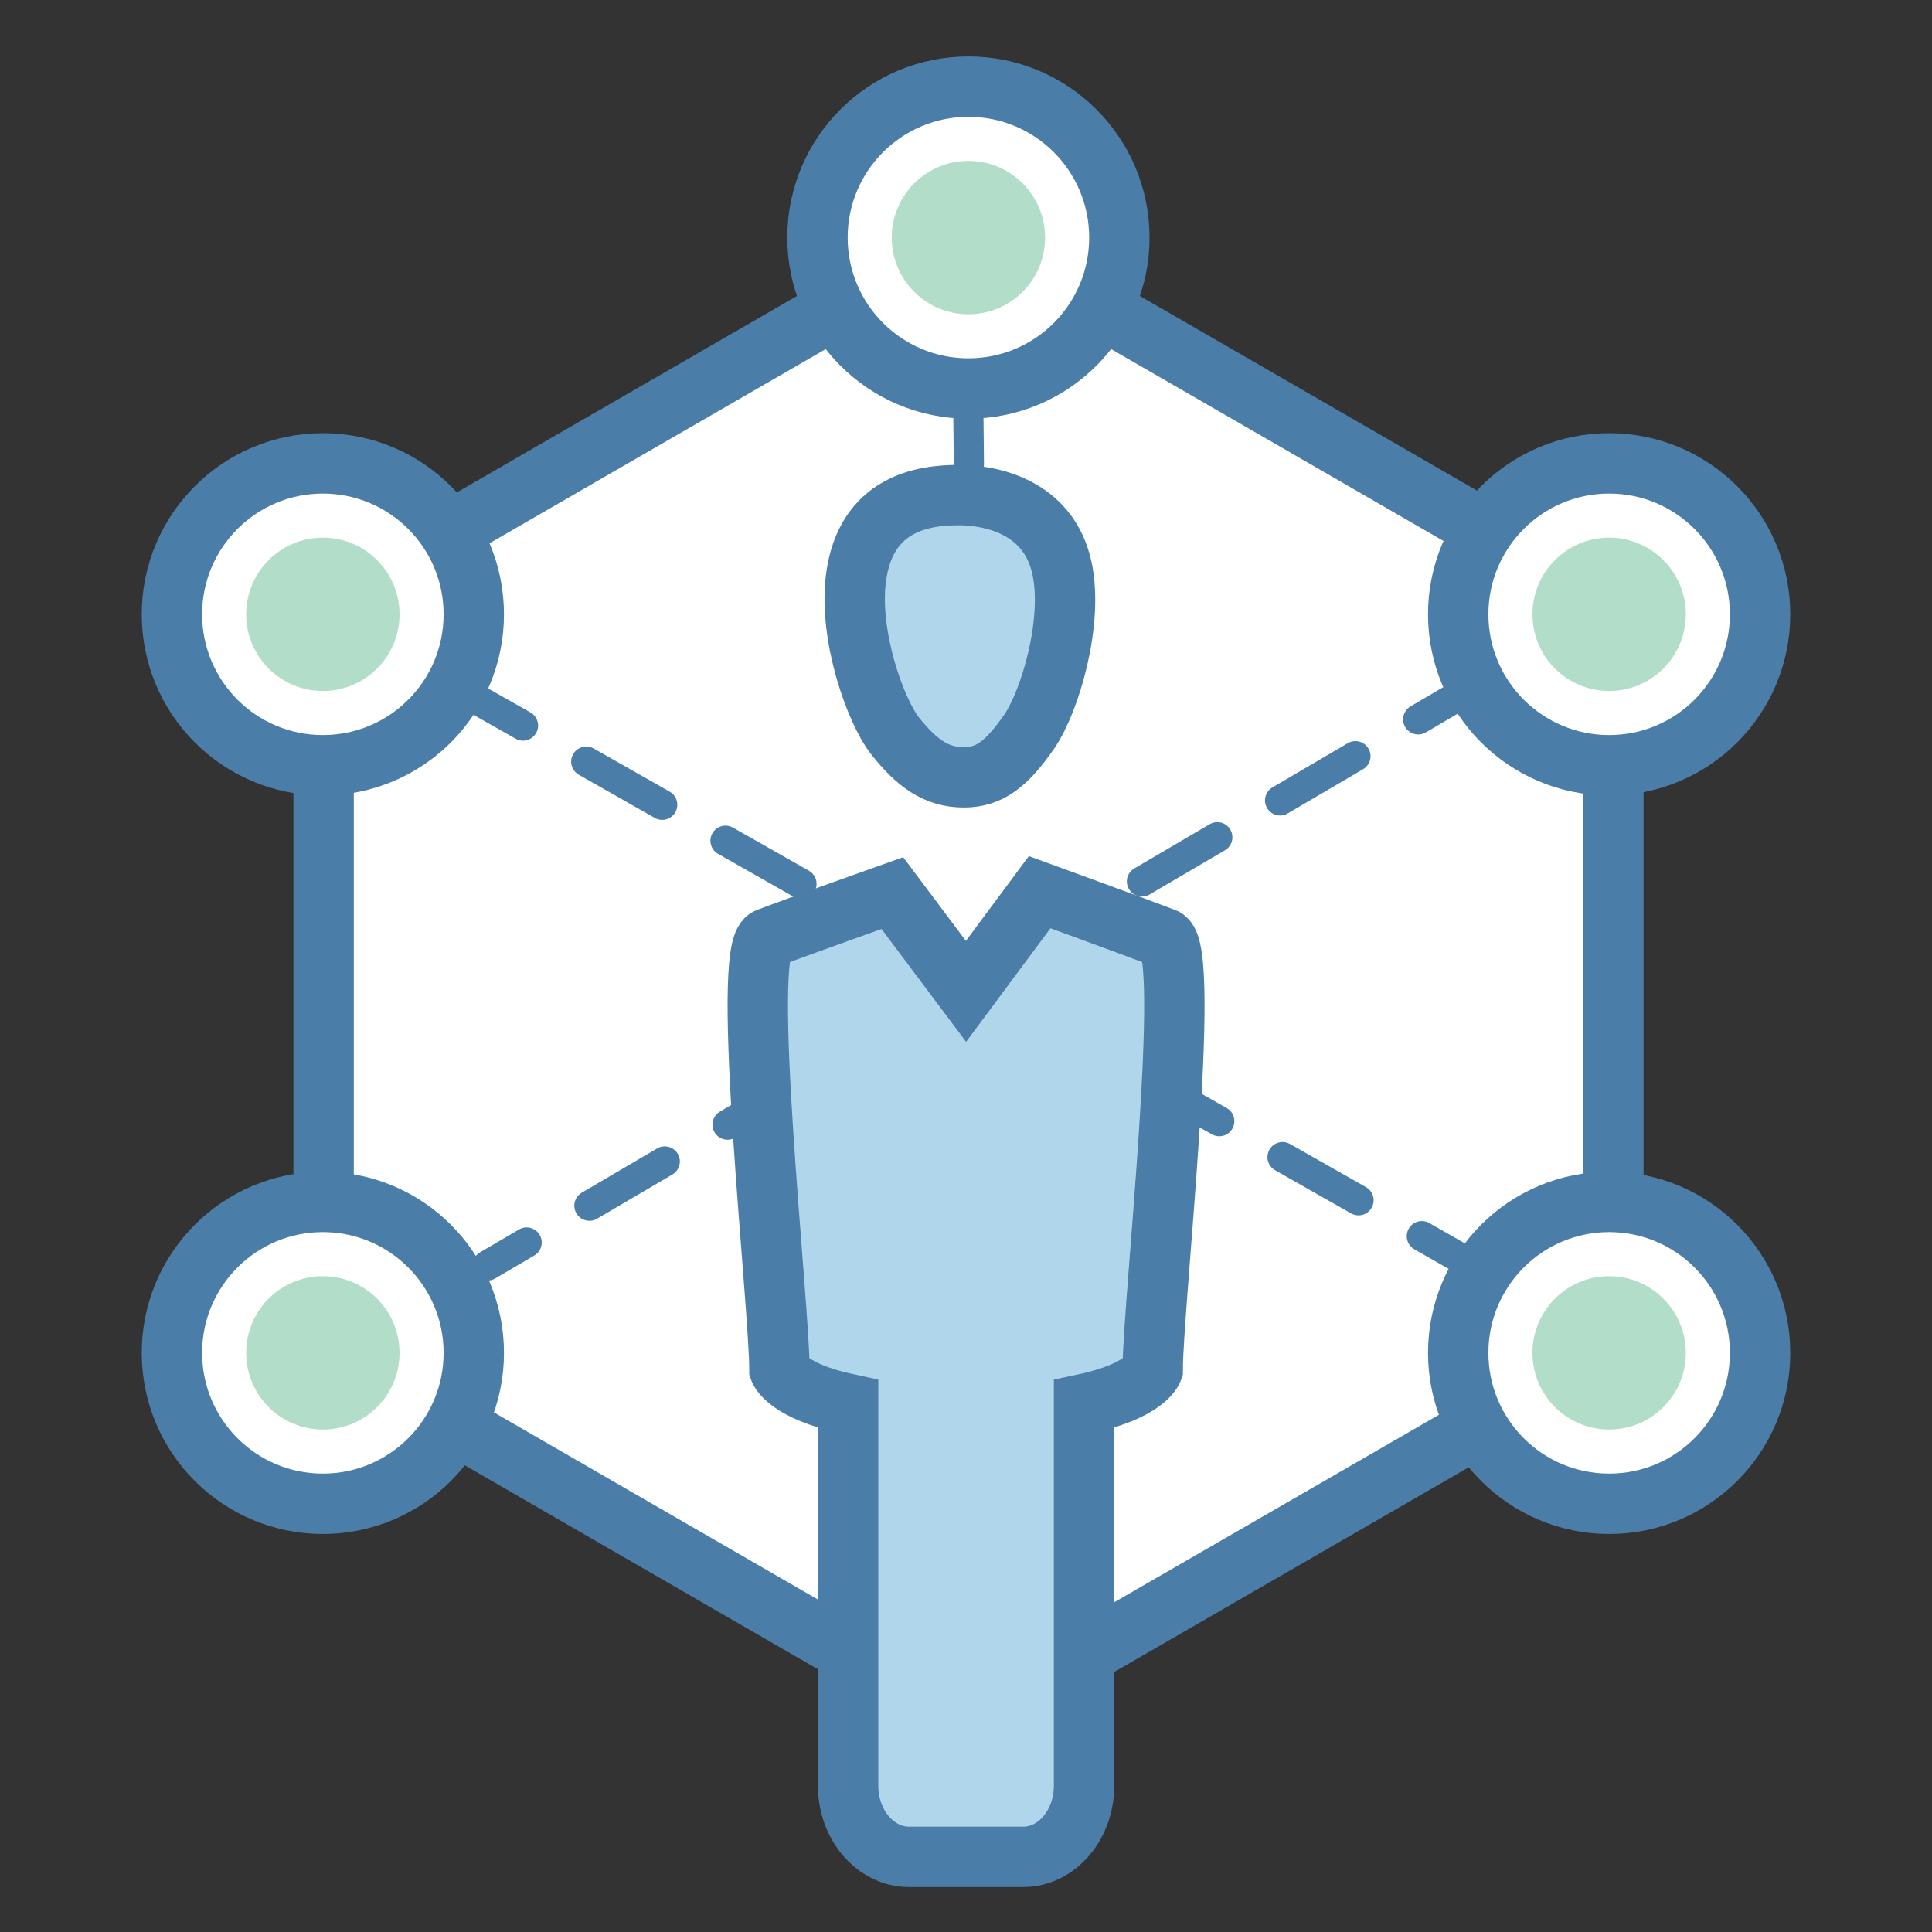<?xml version="1.0" ?><!DOCTYPE svg  PUBLIC '-//W3C//DTD SVG 1.1//EN'  'http://www.w3.org/Graphics/SVG/1.1/DTD/svg11.dtd'><svg enable-background="new 0 0 128 128" id="Layer_1" version="1.1" viewBox="0 0 128 128" xml:space="preserve" xmlns="http://www.w3.org/2000/svg" xmlns:xlink="http://www.w3.org/1999/xlink"><rect x="0" y="0" width="128" height="128" fill="#333333" stroke="none"/><polygon fill="#FFFFFF" points="106.89,89.37 64.16,114.04 21.44,89.37 21.44,40.03 64.16,15.36 106.89,40.03 "/><g><g><line fill="none" stroke="#4A7DA7" stroke-linecap="round" stroke-miterlimit="10" stroke-width="2" x1="64.16" x2="64.19" y1="27.74" y2="30.74"/><line fill="none" stroke="#4A7DA7" stroke-dasharray="3.388,2.823" stroke-linecap="round" stroke-miterlimit="10" stroke-width="2" x1="64.21" x2="64.25" y1="33.57" y2="38.37"/><line fill="none" stroke="#4A7DA7" stroke-linecap="round" stroke-miterlimit="10" stroke-width="2" x1="64.27" x2="64.29" y1="39.78" y2="42.78"/></g></g><g><g><line fill="none" stroke="#4A7DA7" stroke-linecap="round" stroke-miterlimit="10" stroke-width="2" x1="32.04" x2="34.65" y1="46.59" y2="48.07"/><line fill="none" stroke="#4A7DA7" stroke-dasharray="5.788,4.823" stroke-linecap="round" stroke-miterlimit="10" stroke-width="2" x1="38.84" x2="92.1" y1="50.46" y2="80.71"/><line fill="none" stroke="#4A7DA7" stroke-linecap="round" stroke-miterlimit="10" stroke-width="2" x1="94.2" x2="96.81" y1="81.9" y2="83.39"/></g></g><g><g><line fill="none" stroke="#4A7DA7" stroke-linecap="round" stroke-miterlimit="10" stroke-width="2" x1="32.3" x2="34.89" y1="83.84" y2="82.32"/><line fill="none" stroke="#4A7DA7" stroke-dasharray="5.788,4.823" stroke-linecap="round" stroke-miterlimit="10" stroke-width="2" x1="39.05" x2="91.88" y1="79.88" y2="48.88"/><line fill="none" stroke="#4A7DA7" stroke-linecap="round" stroke-miterlimit="10" stroke-width="2" x1="93.96" x2="96.55" y1="47.66" y2="46.14"/></g></g><polygon fill="none" points="  106.89,89.37 64.16,114.04 21.44,89.37 21.44,40.03 64.16,15.36 106.89,40.03 " stroke="#4A7DA7" stroke-linecap="round" stroke-linejoin="round" stroke-miterlimit="10" stroke-width="4"/><circle cx="64.16" cy="15.74" fill="#FFFFFF" r="10"/><circle cx="64.16" cy="15.74" fill="#B2DDC9" r="5.08"/><circle cx="64.16" cy="15.74" fill="none" r="10" stroke="#4A7DA7" stroke-linecap="round" stroke-linejoin="round" stroke-miterlimit="10" stroke-width="4"/><circle cx="106.61" cy="40.7" fill="#FFFFFF" r="10"/><circle cx="106.61" cy="40.7" fill="#B2DDC9" r="5.08"/><circle cx="106.61" cy="40.7" fill="none" r="10" stroke="#4A7DA7" stroke-linecap="round" stroke-linejoin="round" stroke-miterlimit="10" stroke-width="4"/><circle cx="106.61" cy="89.63" fill="#FFFFFF" r="10"/><circle cx="106.61" cy="89.63" fill="#B2DDC9" r="5.08"/><circle cx="106.61" cy="89.63" fill="none" r="10" stroke="#4A7DA7" stroke-linecap="round" stroke-linejoin="round" stroke-miterlimit="10" stroke-width="4"/><circle cx="21.39" cy="40.7" fill="#FFFFFF" r="10"/><circle cx="21.39" cy="40.7" fill="#B2DDC9" r="5.08"/><circle cx="21.39" cy="40.7" fill="none" r="10" stroke="#4A7DA7" stroke-linecap="round" stroke-linejoin="round" stroke-miterlimit="10" stroke-width="4"/><circle cx="21.39" cy="89.63" fill="#FFFFFF" r="10"/><circle cx="21.39" cy="89.63" fill="#B2DDC9" r="5.08"/><circle cx="21.39" cy="89.63" fill="none" r="10" stroke="#4A7DA7" stroke-linecap="round" stroke-linejoin="round" stroke-miterlimit="10" stroke-width="4"/><path d="M63.53,32.8c-2.36,0-6.18,0.54-6.82,5.5c-0.49,3.84,1.29,8.77,2.57,10.43c1.46,1.84,2.75,2.77,4.57,2.77  c1.66,0,2.8-0.81,4.34-3.03c1.4-2.05,2.93-7.3,2.17-10.82C69.46,33.46,65.47,32.8,63.53,32.8L63.53,32.8z" fill="#B0D6EC"/><path d="M68.88,59.11L64,65.68l-4.88-6.51c0,0-6.42,2.28-8.26,2.99c-1.84,0.7,0.78,24.33,0.78,28.58  c0,0,0.48,1.41,4.55,2.28v25.3c0,2.58,1.81,4.7,4.03,4.7h7.57c2.22,0,4.03-2.11,4.03-4.7v-25.3c4.08-0.87,4.55-2.28,4.55-2.28  c0-4.24,2.62-27.87,0.78-28.58C75.3,61.45,68.88,59.11,68.88,59.11L68.88,59.11z" fill="#B0D6EC"/><path d="M63.53,32.8  c-2.36,0-6.18,0.54-6.82,5.5c-0.49,3.84,1.29,8.77,2.57,10.43c1.46,1.84,2.75,2.77,4.57,2.77c1.66,0,2.8-0.81,4.34-3.03  c1.4-2.05,2.93-7.3,2.17-10.82C69.46,33.46,65.47,32.8,63.53,32.8L63.53,32.8z" fill="none" stroke="#4A7DA7" stroke-linecap="round" stroke-miterlimit="10" stroke-width="4"/><path d="M68.88,59.11L64,65.68  l-4.88-6.51c0,0-6.42,2.28-8.26,2.99c-1.84,0.7,0.78,24.33,0.78,28.58c0,0,0.48,1.41,4.55,2.28v25.3c0,2.58,1.81,4.7,4.03,4.7h7.57  c2.22,0,4.03-2.11,4.03-4.7v-25.3c4.08-0.87,4.55-2.28,4.55-2.28c0-4.24,2.62-27.87,0.78-28.58C75.3,61.45,68.88,59.11,68.88,59.11  L68.88,59.11z" fill="none" stroke="#4A7DA7" stroke-linecap="round" stroke-miterlimit="10" stroke-width="4"/></svg>